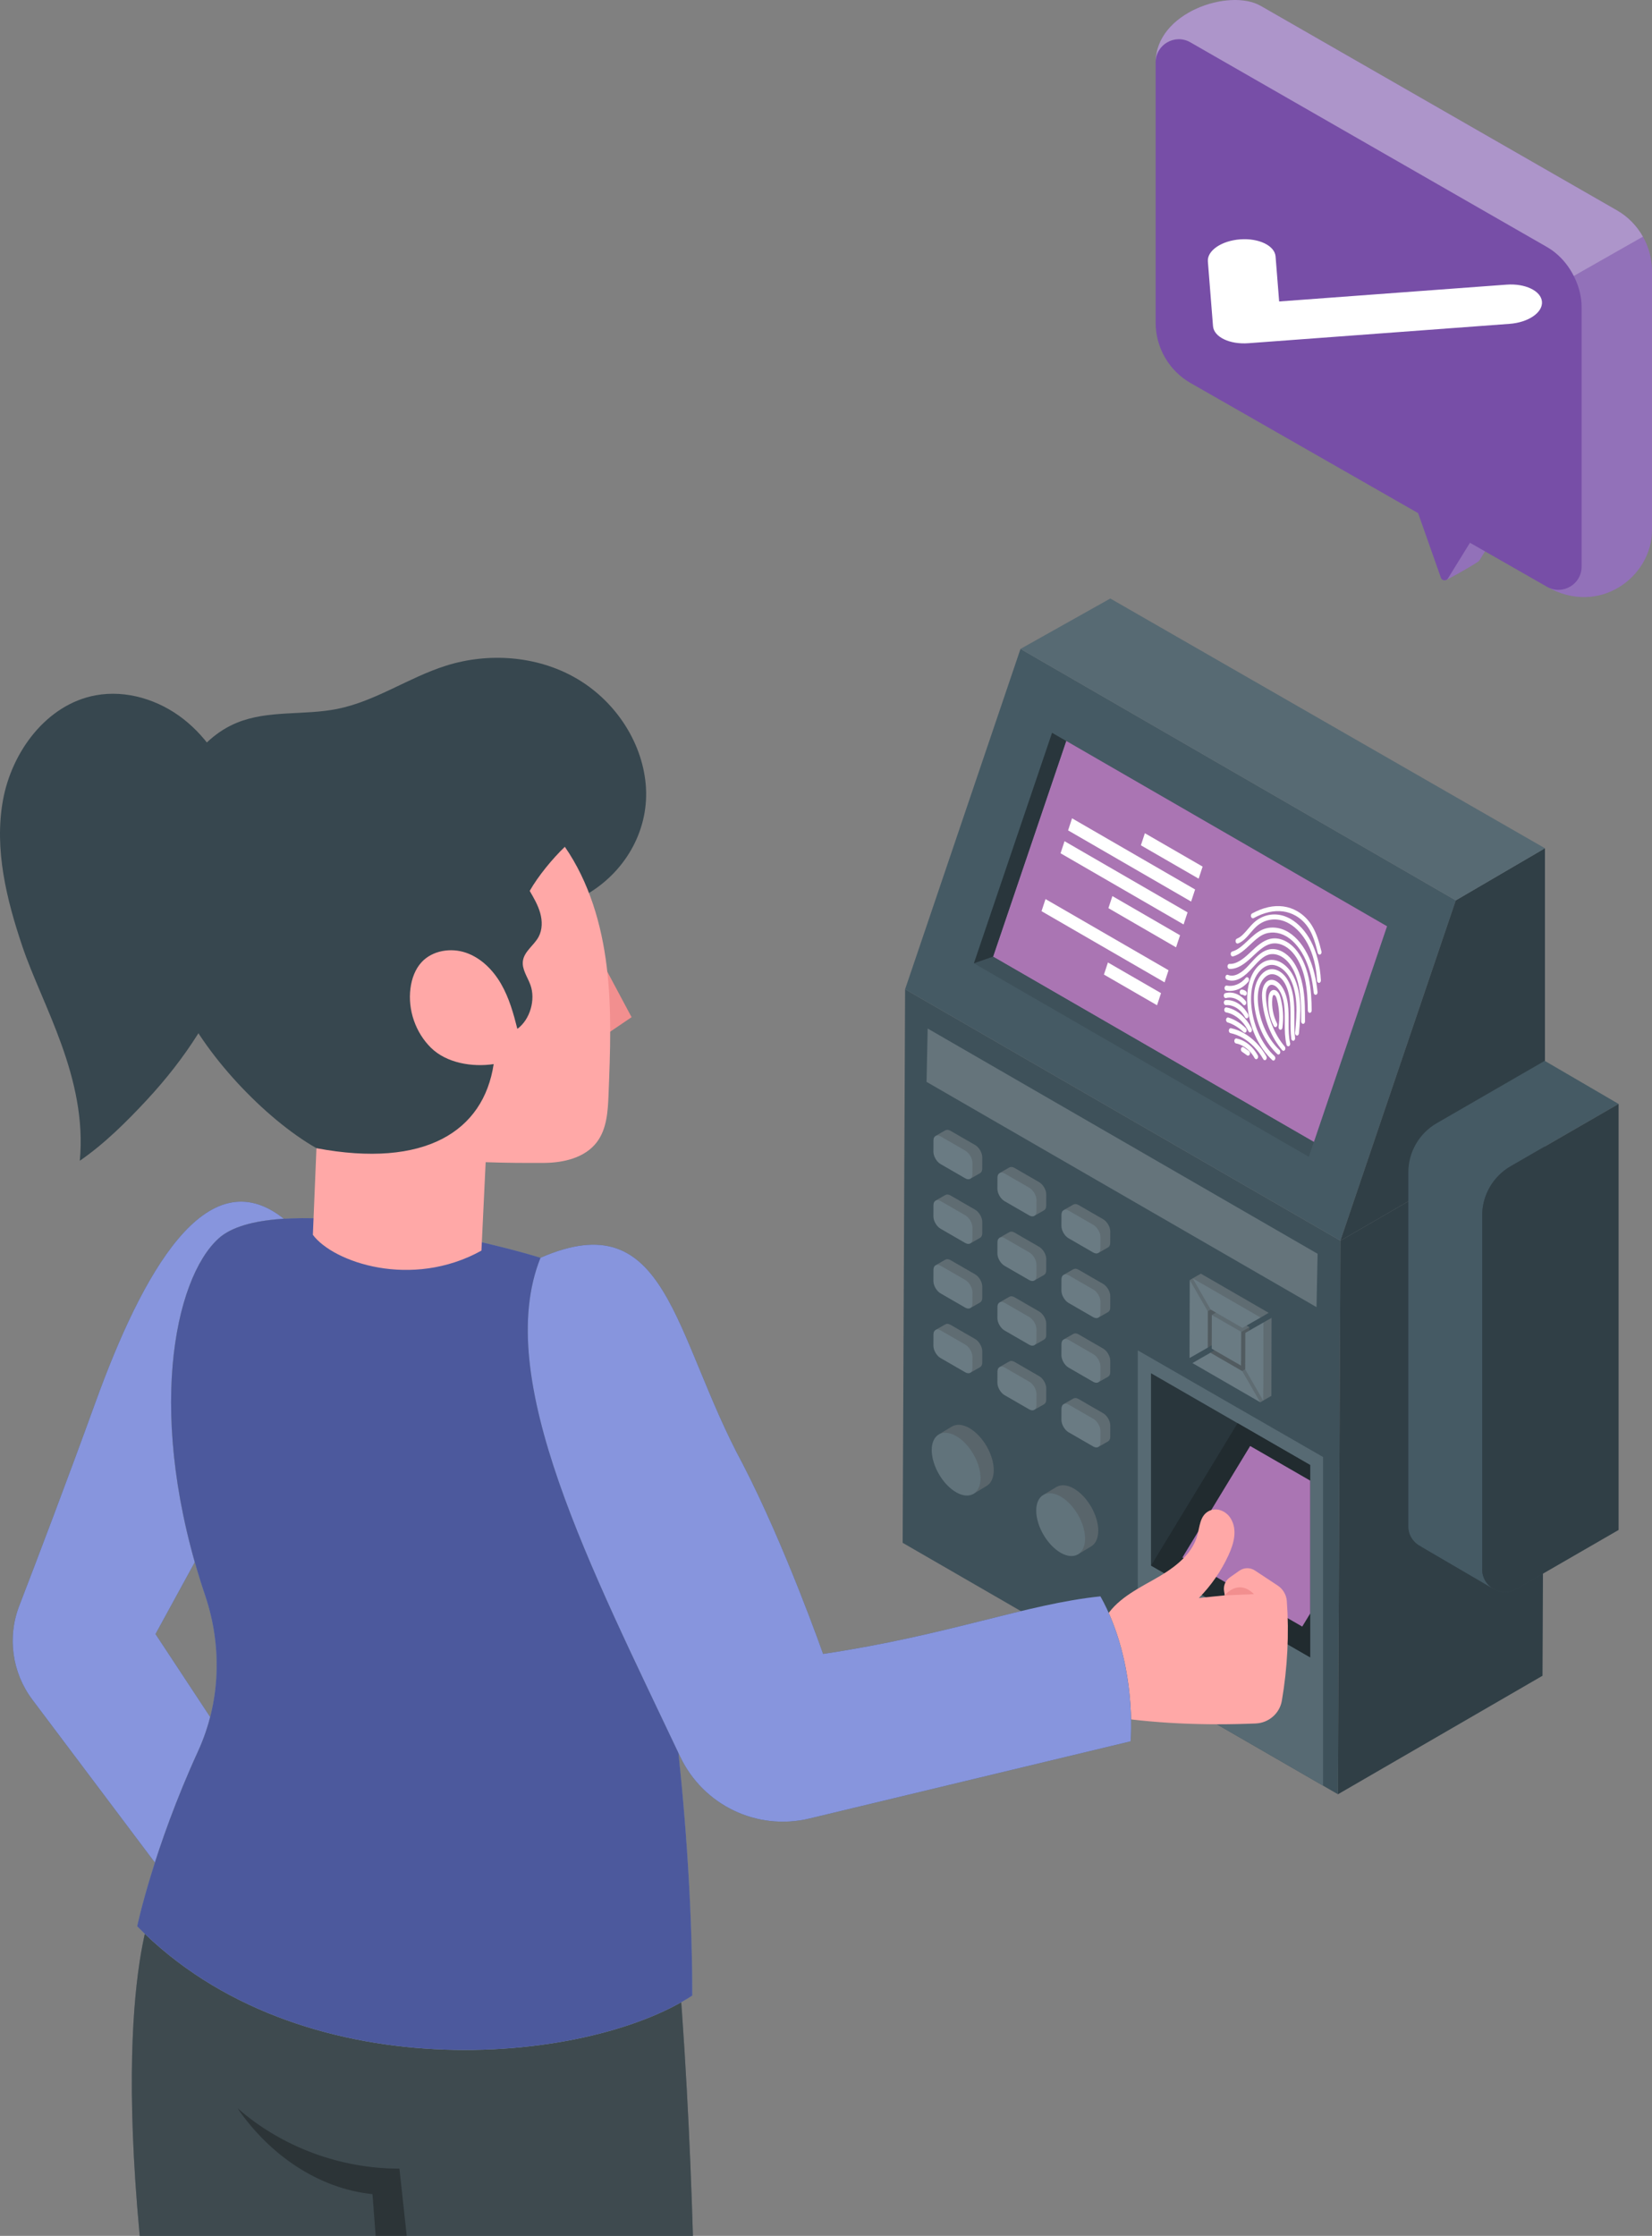 <svg width="354" height="479" viewBox="0 0 354 479" fill="none" xmlns="http://www.w3.org/2000/svg">
<rect x="0" y="0" width="354" height="479" fill="#808080" stroke="none"/>
<path d="M270.156 1.26L346.511 45.077C348.882 46.438 350.767 48.407 352.062 50.711C353.297 52.905 353.998 55.404 353.998 58.008V113.584C353.998 123.59 342.673 132.102 331.487 125.706L318.219 118.122L317.019 120.065C316.968 120.148 316.89 120.185 316.824 120.241L316.834 120.268C316.79 120.297 316.734 120.331 316.688 120.363C316.673 120.37 316.663 120.38 316.651 120.387C314.467 121.834 310.627 123.894 309.763 124.34L309.782 124.284C309.385 124.396 308.925 124.233 308.767 123.785L303.882 109.931L255.145 82.072C250.502 79.417 247.636 74.478 247.636 69.129V13.377C247.638 2.624 263.468 -2.579 270.156 1.26Z" fill="#774EA7"/>
<path opacity="0.2" d="M317.018 120.065C316.967 120.148 316.889 120.185 316.824 120.241L316.833 120.268C316.789 120.297 316.733 120.331 316.687 120.363C316.673 120.37 316.663 120.38 316.651 120.387C314.467 121.834 310.627 123.894 309.762 124.34L309.782 124.284C309.969 124.23 310.145 124.135 310.261 123.945L314.992 116.28L314.057 115.745L318.219 118.124L317.018 120.065Z" fill="white"/>
<path opacity="0.4" d="M337.24 59.131C336.273 57.216 334.939 55.494 333.249 54.13C333.249 54.13 333.242 54.126 333.24 54.121C332.677 53.665 332.073 53.251 331.43 52.883L255.076 9.066C251.765 7.166 247.637 9.558 247.637 13.377C247.637 2.624 263.467 -2.581 270.156 1.258L346.51 45.075C348.882 46.436 350.766 48.404 352.062 50.708L337.24 59.131Z" fill="white"/>
<path opacity="0.2" d="M338.918 121.393V65.817C338.918 65.222 338.877 64.633 338.801 64.056C338.572 62.324 338.015 60.67 337.24 59.133L352.064 50.711C353.299 52.905 354 55.404 354 58.008V113.584C354 123.59 342.675 132.103 331.489 125.707C334.798 127.599 338.918 125.207 338.918 121.393Z" fill="white"/>
<path d="M328.062 61.832C329.435 62.495 330.33 63.484 330.423 64.642C330.608 66.958 327.507 69.081 323.505 69.378L267.518 73.53C265.516 73.679 263.661 73.351 262.277 72.682C260.908 72.021 260.024 71.029 259.931 69.869L258.83 56.015C258.645 53.698 261.746 51.576 265.748 51.279C267.749 51.131 269.599 51.467 270.974 52.129C272.348 52.793 273.243 53.782 273.336 54.939L274.104 64.585L322.84 60.981C324.838 60.832 326.689 61.168 328.062 61.832Z" fill="white"/>
<path d="M284.646 295.633L284.57 295.588C284.593 295.602 284.622 295.607 284.646 295.619V295.633Z" fill="#455A64"/>
<path d="M193.951 211.929L193.425 330.525L286.703 384.394L287.229 265.8L193.951 211.929Z" fill="#455A64"/>
<g opacity="0.1">
<path d="M193.951 211.929L193.425 330.525L286.703 384.394L287.229 265.8L193.951 211.929Z" fill="black"/>
</g>
<path d="M331.058 240.411L287.229 265.8L286.703 384.394L330.532 359.005L331.058 240.411Z" fill="#455A64"/>
<path opacity="0.3" d="M331.058 240.411L287.229 265.8L286.703 384.394L330.532 359.005L331.058 240.411Z" fill="black"/>
<path d="M287.229 265.8L193.952 211.929L218.676 139.023L311.953 192.892L287.229 265.8Z" fill="#455A64"/>
<path d="M228.47 158.742L297.215 198.443L281.544 244.652L212.798 204.951L228.47 158.742Z" fill="#BA68C8"/>
<path opacity="0.2" d="M228.47 158.742L297.215 198.443L281.544 244.652L212.798 204.951L228.47 158.742Z" fill="black"/>
<path opacity="0.2" d="M228.47 158.742L297.215 198.443L281.544 244.652L212.798 204.951L228.47 158.742Z" fill="white"/>
<path d="M212.799 204.948V204.951L281.544 244.652L280.468 247.833L208.689 206.38L212.799 204.948Z" fill="#455A64"/>
<path d="M225.438 156.991L228.47 158.742L212.799 204.948L208.688 206.381L225.438 156.991Z" fill="#455A64"/>
<path opacity="0.1" d="M212.799 204.948V204.951L281.544 244.652L280.468 247.833L208.689 206.38L212.799 204.948Z" fill="black"/>
<path opacity="0.4" d="M225.438 156.991L228.47 158.742L212.799 204.948L208.688 206.381L225.438 156.991Z" fill="black"/>
<path d="M311.953 192.892L331.058 181.729V240.411L287.229 265.8L311.953 192.892Z" fill="#455A64"/>
<path opacity="0.3" d="M311.953 192.892L331.058 181.729V240.411L287.229 265.8L311.953 192.892Z" fill="black"/>
<path d="M218.676 139.023L237.922 128.226L331.058 181.729L311.953 192.892L218.676 139.023Z" fill="#455A64"/>
<path opacity="0.1" d="M218.676 139.023L237.922 128.226L331.058 181.729L311.953 192.892L218.676 139.023Z" fill="white"/>
<path d="M235.341 268.448H235.338L235.346 268.446L235.341 268.448Z" fill="#455A64"/>
<path d="M235.806 265.055C235.808 264.079 235.124 262.907 234.274 262.417L228.991 259.366C228.601 259.141 228.253 259.12 227.983 259.239L227.97 259.224L229.989 258.067L229.996 258.077C230.276 257.894 230.666 257.899 231.107 258.155L236.39 261.207C237.243 261.699 237.924 262.868 237.922 263.845L237.915 266.258C237.915 266.731 237.744 267.062 237.474 267.223L237.476 267.225L237.464 267.233L237.459 267.235L235.346 268.443C235.623 268.287 235.796 267.949 235.799 267.467L235.806 265.055Z" fill="#37474F"/>
<path d="M227.462 260.237C227.464 259.714 227.669 259.38 227.98 259.241C228.251 259.119 228.601 259.141 228.988 259.368L234.272 262.42C235.122 262.912 235.806 264.081 235.804 265.058L235.796 267.471C235.796 267.951 235.624 268.29 235.344 268.448L235.336 268.45C235.059 268.604 234.676 268.58 234.253 268.336L228.969 265.284C228.131 264.802 227.447 263.616 227.45 262.654L227.462 260.237Z" fill="#455A64"/>
<path d="M221.622 260.501V260.498L221.63 260.496L221.622 260.501Z" fill="#455A64"/>
<path d="M222.09 257.105C222.092 256.126 221.408 254.957 220.558 254.467L215.274 251.416C214.885 251.192 214.536 251.17 214.266 251.291L214.254 251.277L216.273 250.12L216.28 250.13C216.56 249.947 216.949 249.952 217.388 250.205L222.672 253.257C223.524 253.749 224.206 254.918 224.203 255.895L224.196 258.308C224.193 258.781 224.025 259.11 223.755 259.273L223.758 259.275L223.745 259.283L223.74 259.285L221.627 260.493C221.907 260.337 222.077 259.999 222.08 259.517L222.09 257.105Z" fill="#37474F"/>
<path d="M213.743 252.287C213.745 251.764 213.95 251.43 214.262 251.291C214.532 251.169 214.882 251.191 215.27 251.415L220.553 254.467C221.406 254.959 222.087 256.128 222.085 257.105L222.078 259.519C222.075 260.001 221.905 260.34 221.625 260.495H221.617C221.34 260.649 220.958 260.625 220.534 260.381L215.25 257.329C214.412 256.844 213.728 255.661 213.731 254.699L213.743 252.287Z" fill="#455A64"/>
<path d="M207.904 252.552V252.548H207.911L207.904 252.552Z" fill="#455A64"/>
<path d="M208.371 249.158C208.374 248.179 207.69 247.01 206.84 246.52L201.556 243.468C201.166 243.244 200.818 243.222 200.548 243.344L200.536 243.329L202.554 242.172L202.562 242.182C202.842 241.999 203.231 242.004 203.672 242.26L208.956 245.312C209.808 245.804 210.49 246.973 210.487 247.95L210.48 250.363C210.478 250.836 210.31 251.165 210.039 251.325L210.042 251.328L210.03 251.335L210.025 251.338L207.911 252.546C208.191 252.39 208.364 252.051 208.364 251.569L208.371 249.158Z" fill="#37474F"/>
<path d="M200.027 244.338C200.03 243.814 200.234 243.48 200.546 243.342C200.816 243.22 201.167 243.242 201.554 243.466L206.838 246.518C207.69 247.01 208.372 248.179 208.369 249.155L208.362 251.569C208.359 252.051 208.187 252.387 207.909 252.546L207.902 252.548C207.624 252.702 207.242 252.677 206.818 252.434L201.534 249.382C200.697 248.897 200.012 247.713 200.015 246.751L200.027 244.338Z" fill="#455A64"/>
<path d="M235.341 282.302L235.338 282.299H235.346L235.341 282.302Z" fill="#455A64"/>
<path d="M235.806 278.906C235.808 277.93 235.124 276.758 234.274 276.269L228.991 273.217C228.601 272.993 228.253 272.971 227.983 273.09L227.97 273.076L229.989 271.919L229.996 271.928C230.276 271.746 230.666 271.753 231.107 272.006L236.39 275.058C237.243 275.55 237.924 276.719 237.922 277.696L237.915 280.11C237.915 280.582 237.744 280.911 237.474 281.074L237.476 281.077L237.464 281.084L237.459 281.086L235.346 282.294C235.623 282.139 235.796 281.8 235.799 281.318L235.806 278.906Z" fill="#37474F"/>
<path d="M227.462 274.089C227.464 273.565 227.669 273.231 227.98 273.092C228.251 272.971 228.601 272.992 228.988 273.219L234.272 276.271C235.122 276.763 235.806 277.932 235.804 278.909L235.796 281.322C235.796 281.805 235.624 282.141 235.344 282.299L235.336 282.301C235.059 282.455 234.676 282.431 234.253 282.187L228.969 279.135C228.131 278.65 227.447 277.467 227.45 276.505L227.462 274.089Z" fill="#455A64"/>
<path d="M221.622 274.352V274.35H221.63L221.622 274.352Z" fill="#455A64"/>
<path d="M222.09 270.959C222.092 269.98 221.408 268.811 220.558 268.321L215.274 265.27C214.885 265.046 214.536 265.024 214.266 265.145L214.254 265.131L216.273 263.974L216.28 263.984C216.56 263.801 216.949 263.806 217.388 264.059L222.672 267.111C223.524 267.603 224.206 268.772 224.203 269.749L224.196 272.162C224.193 272.635 224.025 272.966 223.755 273.125L223.758 273.129L223.745 273.137L223.74 273.139L221.627 274.347C221.907 274.191 222.077 273.853 222.08 273.371L222.09 270.959Z" fill="#37474F"/>
<path d="M213.743 266.139C213.745 265.615 213.95 265.282 214.262 265.143C214.532 265.021 214.882 265.043 215.27 265.267L220.553 268.319C221.406 268.811 222.087 269.98 222.085 270.957L222.078 273.37C222.075 273.85 221.905 274.189 221.625 274.347H221.617C221.34 274.501 220.958 274.476 220.534 274.233L215.25 271.181C214.412 270.696 213.728 269.512 213.731 268.55L213.743 266.139Z" fill="#455A64"/>
<path d="M207.904 266.404V266.4H207.911L207.904 266.404Z" fill="#455A64"/>
<path d="M208.371 263.009C208.374 262.03 207.69 260.861 206.84 260.371L201.556 257.32C201.166 257.096 200.818 257.074 200.548 257.195L200.536 257.181L202.554 256.024L202.562 256.034C202.842 255.851 203.231 255.856 203.672 256.112L208.956 259.163C209.808 259.655 210.49 260.825 210.487 261.801L210.48 264.215C210.478 264.687 210.31 265.016 210.039 265.177L210.042 265.182L210.03 265.189L210.025 265.192L207.911 266.4C208.191 266.244 208.364 265.905 208.364 265.423L208.371 263.009Z" fill="#37474F"/>
<path d="M200.027 258.189C200.03 257.666 200.234 257.332 200.546 257.193C200.816 257.071 201.167 257.093 201.554 257.317L206.838 260.369C207.69 260.861 208.372 262.03 208.369 263.007L208.362 265.421C208.359 265.903 208.187 266.239 207.909 266.397H207.902C207.624 266.551 207.242 266.526 206.818 266.283L201.534 263.231C200.697 262.746 200.012 261.563 200.015 260.601L200.027 258.189Z" fill="#455A64"/>
<path d="M235.341 296.153L235.338 296.151H235.346L235.341 296.153Z" fill="#455A64"/>
<path d="M235.806 292.761C235.808 291.781 235.124 290.612 234.274 290.123L228.991 287.071C228.601 286.847 228.253 286.825 227.983 286.947L227.97 286.932L229.989 285.775L229.996 285.785C230.276 285.602 230.666 285.607 231.107 285.86L236.39 288.912C237.243 289.404 237.924 290.573 237.922 291.55L237.915 293.964C237.915 294.436 237.744 294.767 237.474 294.928L237.476 294.931L237.464 294.938L237.459 294.94L235.346 296.148C235.623 295.993 235.796 295.654 235.799 295.172L235.806 292.761Z" fill="#37474F"/>
<path d="M227.462 287.94C227.464 287.417 227.669 287.083 227.98 286.944C228.251 286.822 228.601 286.844 228.988 287.068L234.272 290.12C235.122 290.612 235.806 291.781 235.804 292.758L235.796 295.172C235.796 295.651 235.624 295.99 235.344 296.148L235.336 296.151C235.059 296.304 234.676 296.28 234.253 296.036L228.969 292.984C228.131 292.5 227.447 291.316 227.45 290.354L227.462 287.94Z" fill="#455A64"/>
<path d="M221.622 288.204V288.201H221.63L221.622 288.204Z" fill="#455A64"/>
<path d="M222.09 284.811C222.092 283.831 221.408 282.662 220.558 282.173L215.274 279.121C214.885 278.897 214.536 278.875 214.266 278.997L214.254 278.982L216.273 277.825L216.28 277.835C216.56 277.652 216.949 277.657 217.388 277.913L222.672 280.965C223.524 281.457 224.206 282.626 224.203 283.603L224.196 286.016C224.193 286.489 224.025 286.818 223.755 286.978L223.758 286.983L223.745 286.99L223.74 286.993L221.627 288.201C221.907 288.045 222.077 287.707 222.08 287.224L222.09 284.811Z" fill="#37474F"/>
<path d="M213.743 279.991C213.745 279.467 213.95 279.133 214.262 278.994C214.532 278.873 214.882 278.895 215.27 279.119L220.553 282.17C221.406 282.662 222.087 283.832 222.085 284.808L222.078 287.222C222.075 287.702 221.905 288.04 221.625 288.199L221.617 288.201C221.34 288.354 220.958 288.33 220.534 288.087L215.25 285.035C214.412 284.552 213.728 283.366 213.731 282.404L213.743 279.991Z" fill="#455A64"/>
<path d="M207.904 280.255L207.911 280.251L207.904 280.255Z" fill="#455A64"/>
<path d="M208.371 276.861C208.374 275.881 207.69 274.712 206.84 274.223L201.556 271.171C201.166 270.947 200.818 270.925 200.548 271.047L200.536 271.032L202.554 269.875L202.562 269.885C202.842 269.702 203.231 269.707 203.672 269.96L208.956 273.012C209.808 273.504 210.49 274.673 210.487 275.65L210.48 278.064C210.478 278.536 210.31 278.865 210.039 279.026L210.042 279.031L210.03 279.038L210.025 279.041L207.911 280.249C208.191 280.09 208.364 279.754 208.364 279.272L208.371 276.861Z" fill="#37474F"/>
<path d="M200.027 272.043C200.03 271.519 200.234 271.185 200.546 271.047C200.816 270.925 201.167 270.947 201.554 271.171L206.838 274.223C207.69 274.715 208.372 275.884 208.369 276.86L208.362 279.274C208.359 279.754 208.187 280.093 207.909 280.251H207.902C207.624 280.404 207.242 280.38 206.818 280.136L201.534 277.085C200.697 276.6 200.012 275.416 200.015 274.454L200.027 272.043Z" fill="#455A64"/>
<path d="M235.341 310.005H235.338L235.346 310.002L235.341 310.005Z" fill="#455A64"/>
<path d="M235.806 306.612C235.808 305.633 235.124 304.464 234.274 303.974L228.991 300.922C228.601 300.698 228.253 300.676 227.983 300.798L227.97 300.784L229.989 299.627L229.996 299.636C230.276 299.454 230.666 299.459 231.107 299.712L236.39 302.764C237.243 303.256 237.924 304.425 237.922 305.402L237.915 307.815C237.915 308.288 237.744 308.617 237.474 308.777L237.476 308.78L237.464 308.787L237.459 308.79L235.346 309.998C235.623 309.842 235.796 309.503 235.799 309.021L235.806 306.612Z" fill="#37474F"/>
<path d="M227.462 301.792C227.464 301.268 227.669 300.934 227.98 300.796C228.251 300.674 228.601 300.696 228.988 300.92L234.272 303.972C235.122 304.464 235.806 305.633 235.804 306.61L235.796 309.023C235.796 309.503 235.624 309.842 235.344 310L235.336 310.002C235.059 310.156 234.676 310.131 234.253 309.888L228.969 306.836C228.131 306.351 227.447 305.168 227.45 304.206L227.462 301.792Z" fill="#455A64"/>
<path d="M221.622 302.055L221.63 302.053L221.622 302.055Z" fill="#455A64"/>
<path d="M222.09 298.662C222.092 297.683 221.408 296.514 220.558 296.024L215.274 292.972C214.885 292.748 214.536 292.726 214.266 292.848L214.254 292.834L216.273 291.677L216.28 291.686C216.56 291.504 216.949 291.509 217.388 291.764L222.672 294.816C223.524 295.308 224.206 296.477 224.203 297.454L224.196 299.868C224.193 300.34 224.025 300.669 223.755 300.832L223.758 300.835L223.745 300.842L223.74 300.844L221.627 302.053C221.907 301.897 222.077 301.558 222.08 301.076L222.09 298.662Z" fill="#37474F"/>
<path d="M213.743 293.845C213.745 293.321 213.95 292.987 214.262 292.848C214.532 292.727 214.882 292.748 215.27 292.973L220.553 296.024C221.406 296.516 222.087 297.686 222.085 298.662L222.078 301.076C222.075 301.558 221.905 301.894 221.625 302.053H221.617C221.34 302.206 220.958 302.182 220.534 301.938L215.25 298.886C214.412 298.402 213.728 297.218 213.731 296.256L213.743 293.845Z" fill="#455A64"/>
<path d="M207.904 294.109V294.105H207.911L207.904 294.109Z" fill="#455A64"/>
<path d="M208.371 290.715C208.374 289.735 207.69 288.566 206.84 288.077L201.556 285.025C201.166 284.801 200.818 284.779 200.548 284.898L200.536 284.884L202.554 283.727L202.562 283.737C202.842 283.554 203.231 283.559 203.672 283.812L208.956 286.864C209.808 287.356 210.49 288.525 210.487 289.502L210.48 291.915C210.478 292.388 210.31 292.717 210.039 292.877L210.042 292.882L210.03 292.89L210.025 292.892L207.911 294.1C208.191 293.944 208.364 293.606 208.364 293.123L208.371 290.715Z" fill="#37474F"/>
<path d="M200.027 285.895C200.03 285.371 200.234 285.037 200.546 284.898C200.816 284.777 201.167 284.799 201.554 285.025L206.838 288.077C207.69 288.569 208.372 289.738 208.369 290.715L208.362 293.129C208.359 293.608 208.187 293.947 207.909 294.105H207.902C207.624 294.259 207.242 294.234 206.818 293.991L201.534 290.939C200.697 290.454 200.012 289.27 200.015 288.308L200.027 285.895Z" fill="#455A64"/>
<g opacity="0.2">
<path d="M227.981 259.239L227.968 259.224L229.987 258.067L229.994 258.077C230.274 257.894 230.664 257.899 231.105 258.152L236.388 261.204C237.241 261.696 237.922 262.865 237.92 263.842L237.913 266.256C237.913 266.728 237.742 267.059 237.472 267.22L237.474 267.223L237.462 267.23L237.457 267.232L235.344 268.44L235.339 268.443L235.336 268.44C235.059 268.594 234.677 268.57 234.253 268.326L228.969 265.274C228.132 264.792 227.447 263.606 227.45 262.644L227.457 260.23C227.462 259.714 227.669 259.377 227.981 259.239Z" fill="white"/>
<path d="M214.264 251.289L214.252 251.274L216.271 250.117L216.278 250.127C216.558 249.944 216.947 249.952 217.386 250.205L222.67 253.257C223.522 253.749 224.204 254.918 224.201 255.895L224.194 258.308C224.191 258.781 224.023 259.11 223.753 259.273L223.756 259.275L223.743 259.283C223.741 259.283 223.741 259.285 223.739 259.285L221.625 260.493L221.62 260.496C221.343 260.649 220.96 260.622 220.537 260.379L215.253 257.327C214.415 256.842 213.731 255.658 213.733 254.696L213.741 252.283C213.746 251.764 213.953 251.43 214.264 251.289Z" fill="white"/>
<path d="M210.042 251.323L210.045 251.325L210.032 251.333L210.028 251.335L207.914 252.543L207.909 252.546L207.907 252.543C207.629 252.697 207.247 252.672 206.823 252.429L201.539 249.377C200.702 248.892 200.018 247.709 200.02 246.746L200.027 244.333C200.03 243.809 200.234 243.475 200.546 243.337L200.534 243.322L202.552 242.165L202.56 242.175C202.84 241.992 203.229 241.997 203.67 242.253L208.954 245.305C209.806 245.797 210.488 246.966 210.485 247.942L210.478 250.356C210.48 250.833 210.31 251.162 210.042 251.323Z" fill="white"/>
<path d="M227.981 273.093L227.968 273.078L229.987 271.921L229.994 271.931C230.274 271.748 230.664 271.755 231.105 272.009L236.388 275.061C237.241 275.553 237.922 276.722 237.92 277.698L237.913 280.112C237.913 280.585 237.742 280.913 237.472 281.077L237.474 281.079L237.462 281.086L237.457 281.089L235.344 282.297L235.339 282.299L235.336 282.297C235.059 282.45 234.677 282.426 234.253 282.182L228.969 279.131C228.132 278.646 227.447 277.462 227.45 276.5L227.457 274.086C227.462 273.565 227.669 273.231 227.981 273.093Z" fill="white"/>
<path d="M214.264 265.143L214.252 265.128L216.271 263.971L216.278 263.981C216.558 263.798 216.947 263.803 217.386 264.057L222.67 267.109C223.522 267.601 224.204 268.77 224.201 269.746L224.194 272.16C224.191 272.633 224.023 272.964 223.753 273.122L223.756 273.127L223.743 273.134L223.739 273.137L221.625 274.345L221.62 274.347V274.345C221.343 274.498 220.96 274.474 220.537 274.23L215.253 271.178C214.415 270.694 213.731 269.51 213.733 268.548L213.741 266.134C213.746 265.615 213.953 265.282 214.264 265.143Z" fill="white"/>
<path d="M200.549 257.193L200.537 257.178L202.555 256.021L202.563 256.031C202.843 255.849 203.232 255.853 203.673 256.109L208.957 259.161C209.809 259.653 210.491 260.822 210.488 261.799L210.481 264.213C210.479 264.685 210.311 265.014 210.04 265.175L210.043 265.179L210.031 265.187L210.026 265.189L207.912 266.397L207.907 266.4L207.905 266.397C207.627 266.551 207.245 266.526 206.821 266.283L201.537 263.231C200.7 262.746 200.016 261.563 200.018 260.6L200.025 258.187C200.03 257.666 200.237 257.332 200.549 257.193Z" fill="white"/>
<path d="M227.981 286.944L227.968 286.93L229.987 285.773L229.994 285.782C230.274 285.6 230.664 285.605 231.105 285.858L236.388 288.91C237.241 289.402 237.922 290.571 237.92 291.55L237.913 293.964C237.913 294.436 237.742 294.765 237.472 294.926L237.474 294.928L237.462 294.936L237.457 294.938L235.344 296.146L235.339 296.148L235.336 296.146C235.059 296.299 234.677 296.275 234.253 296.032L228.969 292.98C228.132 292.495 227.447 291.311 227.45 290.349L227.457 287.936C227.462 287.417 227.669 287.083 227.981 286.944Z" fill="white"/>
<path d="M214.264 278.994L214.252 278.98L216.271 277.823L216.278 277.832C216.558 277.65 216.947 277.655 217.386 277.91L222.67 280.962C223.522 281.454 224.204 282.623 224.201 283.6L224.194 286.014C224.191 286.486 224.023 286.815 223.753 286.976L223.756 286.981L223.743 286.988C223.741 286.99 223.741 286.99 223.739 286.99L221.625 288.199L221.62 288.201C221.343 288.354 220.96 288.328 220.537 288.084L215.253 285.032C214.415 284.55 213.731 283.364 213.733 282.402L213.741 279.988C213.746 279.467 213.953 279.133 214.264 278.994Z" fill="white"/>
<path d="M200.549 271.044L200.537 271.03L202.555 269.873L202.563 269.882C202.843 269.7 203.232 269.705 203.673 269.958L208.957 273.01C209.809 273.502 210.491 274.671 210.488 275.648L210.481 278.061C210.479 278.534 210.311 278.863 210.04 279.023L210.043 279.028L210.031 279.036L210.026 279.038L207.912 280.246L207.907 280.249L207.905 280.246C207.627 280.4 207.245 280.375 206.821 280.132L201.537 277.08C200.7 276.595 200.016 275.411 200.018 274.449L200.025 272.036C200.03 271.519 200.237 271.186 200.549 271.044Z" fill="white"/>
<path d="M227.981 300.796L227.968 300.781L229.987 299.624L229.994 299.634C230.274 299.451 230.664 299.459 231.105 299.712L236.388 302.764C237.241 303.256 237.922 304.425 237.92 305.402L237.913 307.815C237.913 308.288 237.742 308.617 237.472 308.78L237.474 308.782L237.462 308.789L237.457 308.792L235.344 310L235.339 310.002L235.336 310C235.059 310.153 234.677 310.129 234.253 309.885L228.969 306.834C228.132 306.349 227.447 305.165 227.45 304.203L227.457 301.789C227.462 301.271 227.669 300.935 227.981 300.796Z" fill="white"/>
<path d="M214.264 292.846L214.252 292.831L216.271 291.674L216.278 291.684C216.558 291.501 216.947 291.506 217.386 291.762L222.67 294.814C223.522 295.306 224.204 296.475 224.201 297.452L224.194 299.865C224.191 300.338 224.023 300.669 223.753 300.827L223.756 300.83L223.743 300.837C223.741 300.837 223.741 300.84 223.739 300.84L221.625 302.048L221.62 302.05C221.343 302.204 220.96 302.177 220.537 301.933L215.253 298.881C214.415 298.397 213.731 297.213 213.733 296.251L213.741 293.837C213.746 293.321 213.953 292.987 214.264 292.846Z" fill="white"/>
<path d="M200.549 284.898L200.537 284.884L202.555 283.727L202.563 283.736C202.843 283.554 203.232 283.561 203.673 283.814L208.957 286.866C209.809 287.358 210.491 288.527 210.488 289.504L210.481 291.918C210.479 292.39 210.311 292.719 210.04 292.88L210.043 292.885L210.031 292.892L210.026 292.894L207.912 294.103L207.907 294.105L207.905 294.103C207.627 294.256 207.245 294.232 206.821 293.988L201.537 290.936C200.7 290.451 200.016 289.268 200.018 288.306L200.025 285.892C200.03 285.371 200.237 285.037 200.549 284.898Z" fill="white"/>
</g>
<path d="M259.401 289.814L261.151 288.795L257.273 291.007L255.522 292.023L259.401 289.814Z" fill="#455A64"/>
<path d="M259.4 289.813L266.206 293.742L270.058 300.418L255.521 292.023L259.4 289.813Z" fill="#455A64"/>
<path d="M259.4 289.814L261.151 288.795L267.954 292.727L266.206 293.742L259.4 289.814Z" fill="#263238"/>
<path d="M267.954 292.727L271.809 299.403L270.058 300.418L266.206 293.742L267.954 292.727Z" fill="#37474F"/>
<path d="M260.55 279.883L260.525 287.714L258.777 288.732L258.799 280.901L260.55 279.883Z" fill="#263238"/>
<path d="M254.947 274.225L258.799 280.901L258.777 288.732L254.898 290.941L254.947 274.225Z" fill="#455A64"/>
<path d="M254.947 274.225L256.695 273.207L260.55 279.883L258.799 280.901L254.947 274.225Z" fill="#37474F"/>
<path d="M259.678 281.71L261.426 280.692L267.726 284.328L265.975 285.346L259.678 281.71Z" fill="#37474F"/>
<path d="M259.678 281.71L265.975 285.346L265.955 292.575L259.658 288.939L259.678 281.71Z" fill="#455A64"/>
<path d="M267.726 284.328L267.704 291.56L265.955 292.575L265.975 285.346L267.726 284.328Z" fill="#263238"/>
<path d="M257.324 272.859L271.86 281.255L270.112 282.27L255.576 273.875L257.324 272.859Z" fill="#37474F"/>
<path d="M270.112 282.27L266.233 284.482L259.428 280.553L255.576 273.875L270.112 282.27Z" fill="#455A64"/>
<path d="M272.483 282.326L272.437 299.044L270.686 300.06L270.735 283.342L272.483 282.326Z" fill="#37474F"/>
<path d="M266.857 285.553L270.735 283.342L270.687 300.06L266.835 293.384L266.857 285.553Z" fill="#455A64"/>
<path d="M270.735 283.342L272.483 282.326L268.605 284.538L266.856 285.553L270.735 283.342Z" fill="#455A64"/>
<path opacity="0.2" d="M260.274 289.295L259.658 288.939L259.661 288.218L258.779 288.732L254.9 290.943L254.949 274.225L256.697 273.21L256.705 273.222L257.326 272.861L271.862 281.257L270.114 282.273L267.119 283.98L267.728 284.331L267.725 285.052L268.607 284.54L272.485 282.329L272.439 299.047L270.691 300.063L270.688 300.058L270.063 300.421L255.526 292.025L257.274 291.009L260.274 289.295ZM266.836 292.064L266.822 292.074L266.836 292.081V292.064ZM260.544 281.196V281.203L260.552 281.201L260.544 281.196Z" fill="white"/>
<path d="M283.514 382.55V312.146L243.807 289.299V359.619L283.514 382.55Z" fill="#455A64"/>
<path opacity="0.1" d="M283.514 382.55V312.146L243.807 289.299V359.619L283.514 382.55Z" fill="white"/>
<path d="M246.644 294.202L280.737 313.86V355.054L246.644 335.396V294.202Z" fill="#455A64"/>
<path opacity="0.4" d="M246.644 294.202L280.737 313.86V355.054L246.644 335.396V294.202Z" fill="black"/>
<path d="M280.737 313.86V317.204L267.896 309.8L253.393 333.664L279.047 348.458L280.737 345.677V355.054L246.644 335.396L265.181 304.89L280.737 313.86Z" fill="#37474F"/>
<path opacity="0.4" d="M280.737 313.86V317.204L267.896 309.8L253.393 333.664L279.047 348.458L280.737 345.677V355.054L246.644 335.396L265.181 304.89L280.737 313.86Z" fill="black"/>
<path d="M279.047 348.458L253.393 333.664L267.896 309.8L280.737 317.204V345.677L279.047 348.458Z" fill="#BA68C8"/>
<path opacity="0.2" d="M279.047 348.458L253.393 333.664L267.896 309.8L280.737 317.204V345.677L279.047 348.458Z" fill="black"/>
<path opacity="0.2" d="M279.047 348.458L253.393 333.664L267.896 309.8L280.737 317.204V345.677L279.047 348.458Z" fill="white"/>
<path d="M223.634 320.227L226.351 318.585C226.392 318.561 226.431 318.534 226.475 318.512L226.514 318.491L226.519 318.498C227.464 318.013 228.73 318.106 230.13 318.914C233.008 320.578 235.351 324.631 235.341 327.941C235.336 329.624 234.727 330.795 233.758 331.331L231.024 332.987C230.992 333.007 230.96 333.026 230.926 333.046L230.89 333.068L230.887 333.061C229.945 333.555 228.676 333.47 227.276 332.661C224.381 330.988 222.039 326.935 222.049 323.605C222.053 321.925 222.662 320.761 223.634 320.227Z" fill="#455A64"/>
<path opacity="0.3" d="M232.519 329.646C232.529 326.336 230.189 322.283 227.308 320.619C225.877 319.794 224.581 319.708 223.632 320.227L226.349 318.585C226.39 318.561 226.429 318.534 226.473 318.512L226.512 318.49L226.517 318.498C227.462 318.015 228.728 318.106 230.128 318.914C233.006 320.578 235.349 324.631 235.339 327.941C235.334 329.624 234.728 330.795 233.756 331.331L231.022 332.987C231.942 332.425 232.514 331.28 232.519 329.646Z" fill="black"/>
<path opacity="0.2" d="M232.519 329.646C232.529 326.336 230.189 322.283 227.308 320.619C225.877 319.794 224.581 319.708 223.632 320.227L226.349 318.585C226.39 318.561 226.429 318.534 226.473 318.512L226.512 318.49L226.517 318.498C227.462 318.015 228.728 318.106 230.128 318.914C233.006 320.578 235.349 324.631 235.339 327.941C235.334 329.624 234.728 330.795 233.756 331.331L231.022 332.987C231.942 332.425 232.514 331.28 232.519 329.646Z" fill="white"/>
<path opacity="0.15" d="M223.634 320.227C224.584 319.708 225.879 319.793 227.311 320.619C230.189 322.283 232.531 326.336 232.521 329.646C232.517 331.277 231.942 332.425 231.024 332.982C230.992 333.002 230.961 333.021 230.927 333.041C230.914 333.048 230.9 333.048 230.888 333.055C229.945 333.55 228.677 333.465 227.277 332.656C224.382 330.983 222.039 326.93 222.049 323.6C222.054 321.925 222.662 320.76 223.634 320.227Z" fill="white"/>
<path d="M201.24 307.267L203.957 305.625C203.999 305.601 204.038 305.574 204.082 305.552L204.121 305.53L204.126 305.538C205.07 305.056 206.336 305.146 207.736 305.954C210.615 307.618 212.957 311.671 212.947 314.981C212.942 316.664 212.334 317.835 211.365 318.371L208.63 320.027C208.598 320.047 208.567 320.066 208.535 320.086L208.499 320.108L208.494 320.1C207.551 320.595 206.28 320.51 204.883 319.701C201.988 318.028 199.645 313.975 199.655 310.645C199.66 308.965 200.269 307.8 201.24 307.267Z" fill="#455A64"/>
<path opacity="0.3" d="M210.128 316.688C210.137 313.378 207.797 309.325 204.917 307.662C203.485 306.836 202.19 306.751 201.24 307.27L203.957 305.628C203.999 305.604 204.038 305.577 204.082 305.555L204.121 305.533L204.126 305.54C205.07 305.058 206.336 305.148 207.736 305.957C210.615 307.62 212.957 311.673 212.947 314.983C212.942 316.666 212.334 317.838 211.365 318.374L208.63 320.03C209.548 319.467 210.123 318.32 210.128 316.688Z" fill="black"/>
<path opacity="0.2" d="M210.128 316.688C210.137 313.378 207.797 309.325 204.917 307.662C203.485 306.836 202.19 306.751 201.24 307.27L203.957 305.628C203.999 305.604 204.038 305.577 204.082 305.555L204.121 305.533L204.126 305.54C205.07 305.058 206.336 305.148 207.736 305.957C210.615 307.62 212.957 311.673 212.947 314.983C212.942 316.666 212.334 317.838 211.365 318.374L208.63 320.03C209.548 319.467 210.123 318.32 210.128 316.688Z" fill="white"/>
<path opacity="0.15" d="M201.24 307.267C202.19 306.748 203.485 306.833 204.917 307.659C207.795 309.323 210.138 313.376 210.128 316.686C210.123 318.317 209.548 319.465 208.63 320.022C208.599 320.042 208.567 320.061 208.535 320.081C208.523 320.088 208.509 320.088 208.497 320.095C207.554 320.59 206.283 320.505 204.886 319.696C201.99 318.023 199.648 313.97 199.658 310.64C199.66 308.965 200.269 307.8 201.24 307.267Z" fill="white"/>
<path opacity="0.2" d="M282.345 268.606L198.785 220.346L198.547 231.777L282.109 280.034L282.345 268.606Z" fill="white"/>
<path d="M307.872 240.633L331.009 227.271L346.836 236.502L323.699 249.864C319.932 252.039 317.612 256.06 317.612 260.41V336.21C317.612 338.056 318.601 339.554 319.986 340.382L304.524 331.348L304.549 331.336C302.966 330.569 301.785 328.991 301.785 326.979V251.177C301.785 246.829 304.103 242.808 307.872 240.633Z" fill="#455A64"/>
<path d="M317.612 336.212V260.413C317.612 256.063 319.932 252.041 323.699 249.866L346.836 236.504V327.773L324.917 340.431C323.344 341.339 321.588 341.242 320.188 340.492C320.164 340.479 320.135 340.472 320.11 340.46C320.066 340.436 320.025 340.411 319.984 340.387C318.598 339.556 317.612 338.058 317.612 336.212Z" fill="#455A64"/>
<path opacity="0.3" d="M317.612 336.212V260.413C317.612 256.063 319.932 252.041 323.699 249.866L346.836 236.504V327.773L324.917 340.431C323.344 341.339 321.588 341.242 320.188 340.492C320.164 340.479 320.135 340.472 320.11 340.46C320.066 340.436 320.025 340.411 319.984 340.387C318.598 339.556 317.612 338.058 317.612 336.212Z" fill="black"/>
<path d="M267.397 209.398C267.249 209.313 267.073 209.342 266.949 209.493C265.873 210.806 264.344 211.427 262.861 211.154C262.634 211.112 262.43 211.317 262.403 211.609C262.381 211.85 262.486 212.079 262.651 212.174C262.686 212.194 262.724 212.209 262.763 212.216C264.49 212.535 266.27 211.809 267.524 210.282C267.689 210.08 267.692 209.741 267.536 209.524C267.492 209.468 267.446 209.425 267.397 209.398Z" fill="white"/>
<path d="M266.803 212.216C266.567 212.079 266.311 212.009 266.053 212.011C265.826 212.014 265.646 212.255 265.653 212.552C265.658 212.766 265.761 212.954 265.907 213.037C265.958 213.066 266.019 213.083 266.08 213.083C266.216 213.081 266.36 213.122 266.486 213.195C266.513 213.212 266.54 213.229 266.567 213.249C266.579 213.258 266.591 213.266 266.606 213.273C266.798 213.385 267.024 213.288 267.127 213.046C267.234 212.791 267.161 212.462 266.959 212.316C266.907 212.282 266.856 212.245 266.803 212.216Z" fill="white"/>
<path d="M273.455 212.221C273.163 212.053 272.844 212.028 272.569 212.177C272.135 212.408 271.877 212.978 271.807 213.867C271.639 215.913 272.06 218.076 272.956 219.805C273.002 219.893 273.065 219.961 273.136 220C273.263 220.073 273.411 220.066 273.531 219.961C273.718 219.8 273.767 219.469 273.638 219.221C272.851 217.701 272.484 215.801 272.63 214.001C272.666 213.546 272.766 213.241 272.9 213.168C272.961 213.136 273.048 213.151 273.134 213.2C273.192 213.234 273.253 213.285 273.302 213.351C273.453 213.548 273.55 213.838 273.645 214.208C274.132 216.067 274.251 218.061 273.986 219.973C273.952 220.222 274.056 220.468 274.229 220.568C274.259 220.585 274.288 220.597 274.319 220.604C274.543 220.663 274.758 220.475 274.799 220.185C275.089 218.095 274.96 215.916 274.429 213.882C274.31 213.436 274.164 212.971 273.881 212.603C273.755 212.437 273.608 212.308 273.455 212.221Z" fill="white"/>
<path d="M264.979 218.766C264.412 218.439 263.825 218.179 263.228 217.991C263.004 217.92 262.785 218.098 262.736 218.386C262.692 218.641 262.802 218.897 262.98 219.002C263.002 219.014 263.026 219.026 263.05 219.034C263.598 219.204 264.139 219.443 264.657 219.742C265.305 220.115 265.921 220.585 266.486 221.135C266.513 221.162 266.54 221.182 266.569 221.199C266.742 221.299 266.949 221.238 267.063 221.038C267.197 220.802 267.158 220.466 266.973 220.285C266.357 219.684 265.685 219.172 264.979 218.766Z" fill="white"/>
<path d="M265.5 213.202C264.577 212.669 263.54 212.503 262.559 212.771C262.335 212.832 262.198 213.117 262.249 213.404C262.281 213.58 262.374 213.716 262.49 213.784C262.568 213.828 262.656 213.843 262.744 213.819C263.545 213.602 264.417 213.745 265.186 214.191C265.614 214.44 266.014 214.781 266.352 215.204C266.389 215.251 266.43 215.287 266.474 215.312C266.627 215.402 266.815 215.363 266.937 215.2C267.092 214.988 267.085 214.649 266.92 214.442C266.503 213.918 266.019 213.502 265.5 213.202Z" fill="white"/>
<path d="M266.481 224.355C266.284 224.241 266.05 224.336 265.95 224.584C265.845 224.845 265.923 225.171 266.125 225.312L267.246 226.102L267.275 226.121C267.472 226.233 267.701 226.136 267.803 225.89C267.908 225.629 267.83 225.305 267.628 225.161L266.508 224.372C266.5 224.365 266.491 224.36 266.481 224.355Z" fill="white"/>
<path d="M265.156 214.876C264.365 214.418 263.496 214.196 262.634 214.262C262.405 214.279 262.237 214.532 262.256 214.829C262.268 215.036 262.371 215.207 262.507 215.287C262.566 215.321 262.634 215.338 262.702 215.334C263.43 215.278 264.165 215.465 264.835 215.852C265.612 216.303 266.303 217.019 266.793 217.932C266.839 218.018 266.9 218.081 266.968 218.122C267.094 218.195 267.245 218.186 267.367 218.079C267.552 217.91 267.596 217.579 267.467 217.333C266.89 216.254 266.074 215.407 265.156 214.876Z" fill="white"/>
<path d="M264.833 216.573C264.188 216.201 263.504 215.945 262.803 215.821C262.576 215.782 262.372 215.989 262.345 216.281C262.325 216.522 262.43 216.749 262.596 216.844C262.632 216.863 262.669 216.878 262.71 216.885C263.319 216.992 263.918 217.219 264.485 217.545C265.717 218.256 266.803 219.445 267.517 220.916C267.563 221.013 267.629 221.084 267.704 221.128C267.826 221.199 267.969 221.194 268.086 221.099C268.279 220.945 268.337 220.614 268.213 220.361C267.405 218.687 266.209 217.367 264.833 216.573Z" fill="white"/>
<path d="M266.713 223.144C266.153 222.821 265.559 222.594 264.957 222.482C264.731 222.438 264.526 222.643 264.497 222.935C264.475 223.179 264.582 223.405 264.748 223.5C264.782 223.52 264.818 223.534 264.857 223.541C265.383 223.639 265.902 223.839 266.394 224.121C267.363 224.681 268.23 225.575 268.848 226.691C268.894 226.774 268.955 226.834 269.021 226.873C269.15 226.949 269.306 226.937 269.425 226.825C269.61 226.657 269.649 226.323 269.515 226.079C268.807 224.806 267.821 223.785 266.713 223.144Z" fill="white"/>
<path d="M266.62 221.381C265.719 220.86 264.767 220.485 263.793 220.275C263.566 220.227 263.357 220.426 263.325 220.719C263.296 220.962 263.403 221.196 263.574 221.293C263.605 221.313 263.639 221.325 263.676 221.332C264.582 221.527 265.466 221.876 266.303 222.36C268.027 223.356 269.559 224.925 270.696 226.908C270.74 226.988 270.801 227.046 270.864 227.083C270.995 227.158 271.151 227.144 271.273 227.029C271.456 226.856 271.49 226.52 271.353 226.282C270.126 224.143 268.478 222.453 266.62 221.381Z" fill="white"/>
<path d="M273.501 210.214C272.924 209.88 272.269 209.78 271.682 210.138C271.137 210.47 270.72 211.164 270.543 212.043C270.384 212.815 270.423 213.604 270.482 214.276C270.837 218.329 272.391 222.231 274.748 224.984C274.782 225.023 274.821 225.054 274.86 225.079C275.02 225.171 275.21 225.127 275.33 224.952C275.481 224.735 275.464 224.394 275.291 224.194C273.087 221.62 271.633 217.969 271.302 214.179C271.251 213.604 271.217 212.942 271.341 212.338C271.458 211.768 271.721 211.31 272.045 211.11C272.393 210.898 272.797 210.966 273.17 211.181C273.43 211.332 273.674 211.551 273.874 211.799C274.687 212.815 275.025 214.247 275.162 215.27C275.32 216.449 275.315 217.689 275.31 218.887C275.31 219.06 275.308 219.231 275.308 219.404C275.305 220.809 275.33 222.3 275.663 223.761C275.7 223.922 275.787 224.046 275.897 224.109C275.982 224.158 276.08 224.17 276.175 224.136C276.394 224.06 276.518 223.763 276.452 223.478C276.153 222.158 276.128 220.753 276.131 219.428C276.131 219.257 276.133 219.087 276.133 218.916C276.138 217.669 276.145 216.381 275.972 215.107C275.744 213.409 275.213 212.002 274.436 211.032C274.175 210.706 273.852 210.416 273.501 210.214Z" fill="white"/>
<path d="M274.134 208.082C273.472 207.7 272.761 207.549 272.094 207.676C270.784 207.922 269.593 209.254 269.062 211.069C268.638 212.513 268.585 214.252 268.906 216.232C269.52 220.029 271.266 223.522 273.698 225.816C273.722 225.838 273.749 225.86 273.774 225.875C273.949 225.977 274.158 225.909 274.273 225.704C274.404 225.466 274.36 225.13 274.173 224.954C271.911 222.821 270.284 219.569 269.712 216.035C269.425 214.257 269.466 212.72 269.836 211.468C270.265 210.002 271.207 208.93 272.232 208.738C272.746 208.64 273.296 208.76 273.815 209.059C274.224 209.295 274.614 209.646 274.947 210.089C275.61 210.976 276.087 212.24 276.321 213.748C276.532 215.102 276.545 216.488 276.537 218.03V218.256C276.53 219.652 276.525 221.091 276.703 222.514C276.725 222.704 276.822 222.855 276.949 222.928C277.019 222.967 277.097 222.984 277.175 222.969C277.399 222.93 277.553 222.657 277.516 222.365C277.348 221.03 277.355 219.635 277.363 218.285V218.059C277.37 216.456 277.358 215.012 277.129 213.555C276.861 211.841 276.308 210.387 275.532 209.351C275.123 208.806 274.643 208.377 274.134 208.082Z" fill="white"/>
<path d="M274.551 206.229C273.757 205.771 272.91 205.567 272.089 205.666C270.363 205.878 268.775 207.413 267.947 209.673C267.263 211.534 267.081 213.853 267.419 216.376C267.994 220.65 269.893 224.565 272.63 227.11C272.652 227.132 272.678 227.151 272.705 227.166C272.883 227.268 273.092 227.2 273.204 226.993C273.336 226.754 273.29 226.418 273.102 226.243C270.545 223.865 268.773 220.207 268.235 216.213C268.018 214.608 267.926 212.252 268.695 210.15C269.394 208.251 270.762 206.909 272.187 206.736C272.856 206.653 273.562 206.828 274.23 207.213C274.962 207.637 275.647 208.311 276.182 209.179C277.076 210.628 277.626 212.61 277.772 214.912C277.906 217.019 277.711 219.167 277.522 221.245C277.5 221.486 277.607 221.712 277.77 221.807C277.804 221.827 277.843 221.841 277.882 221.849C278.108 221.89 278.313 221.686 278.34 221.393C278.534 219.262 278.734 217.06 278.595 214.846C278.435 212.325 277.819 210.136 276.82 208.519C276.187 207.503 275.401 206.721 274.551 206.229Z" fill="white"/>
<path d="M274.945 203.967C273.873 203.348 272.717 203.158 271.65 203.475C270.214 203.898 269.099 205.131 268.017 206.322C267.793 206.57 267.56 206.828 267.328 207.07C266.233 208.227 264.613 209.474 263.121 208.853C262.902 208.762 262.673 208.916 262.607 209.198C262.546 209.459 262.648 209.739 262.841 209.849C262.855 209.856 262.87 209.866 262.887 209.871C264.367 210.484 266.04 209.824 267.859 207.905C268.095 207.657 268.332 207.396 268.563 207.143C269.568 206.032 270.608 204.885 271.85 204.517C272.731 204.256 273.718 204.429 274.633 204.958C275.22 205.297 275.777 205.784 276.26 206.397C277.333 207.764 278.1 209.751 278.475 212.141C278.816 214.323 278.816 216.6 278.816 218.805C278.816 219.026 278.921 219.219 279.07 219.304C279.121 219.333 279.174 219.35 279.23 219.353C279.459 219.357 279.644 219.124 279.644 218.829C279.647 216.571 279.647 214.24 279.289 211.951C278.88 209.345 278.032 207.162 276.837 205.64C276.267 204.921 275.624 204.359 274.945 203.967Z" fill="white"/>
<path d="M275.719 201.767C274.563 201.1 273.318 200.868 272.159 201.143C270.587 201.516 269.296 202.734 268.047 203.91C267.93 204.022 267.811 204.132 267.694 204.242C266.391 205.457 264.974 206.575 263.452 206.504C263.223 206.494 263.038 206.726 263.033 207.021C263.031 207.245 263.136 207.442 263.284 207.53C263.333 207.556 263.384 207.573 263.438 207.576C265.205 207.659 266.761 206.443 268.183 205.116C268.3 205.004 268.419 204.894 268.539 204.782C269.715 203.674 270.932 202.527 272.325 202.2C273.321 201.964 274.392 202.164 275.395 202.744C275.951 203.063 276.481 203.499 276.966 204.042C278.166 205.381 279.082 207.335 279.613 209.693C280.146 212.06 280.234 214.547 280.248 216.449C280.251 216.668 280.353 216.858 280.502 216.943C280.553 216.973 280.609 216.99 280.667 216.99C280.894 216.995 281.076 216.756 281.076 216.461C281.059 214.488 280.969 211.906 280.407 209.41C279.832 206.85 278.824 204.714 277.499 203.233C276.949 202.622 276.348 202.13 275.719 201.767Z" fill="white"/>
<path d="M275.953 199.619C274.098 198.547 271.985 198.418 270.253 199.285C269.204 199.809 268.293 200.669 267.409 201.502C266.314 202.535 265.279 203.511 264.037 203.85C263.815 203.911 263.677 204.193 263.728 204.483C263.759 204.658 263.852 204.795 263.969 204.863C264.047 204.907 264.134 204.921 264.222 204.897C265.632 204.512 266.786 203.424 267.901 202.371C268.741 201.577 269.61 200.759 270.56 200.284C272.092 199.517 273.969 199.636 275.625 200.593C275.7 200.637 275.773 200.681 275.846 200.727C277.419 201.719 278.824 203.484 279.805 205.701C280.67 207.654 281.242 209.992 281.507 212.652C281.527 212.849 281.627 213.008 281.756 213.083C281.822 213.122 281.895 213.137 281.97 213.127C282.197 213.095 282.355 212.832 282.326 212.538C282.046 209.737 281.439 207.262 280.519 205.184C279.455 202.778 277.918 200.854 276.194 199.768C276.119 199.716 276.036 199.665 275.953 199.619Z" fill="white"/>
<path d="M276.577 196.884C276.18 196.655 275.773 196.462 275.359 196.314C273.019 195.466 270.521 195.97 268.683 197.666C268.232 198.08 267.818 198.567 267.416 199.034C266.662 199.919 265.948 200.754 265.05 201.097C264.833 201.18 264.711 201.48 264.782 201.762C264.818 201.918 264.906 202.04 265.013 202.101C265.101 202.152 265.201 202.162 265.298 202.125C266.372 201.714 267.188 200.759 267.976 199.836C268.361 199.385 268.758 198.922 269.17 198.542C270.813 197.03 273.048 196.582 275.155 197.344C275.527 197.478 275.895 197.651 276.255 197.861C277.789 198.747 279.189 200.272 280.207 202.191C281.371 204.393 282.067 207.113 282.223 210.056C282.235 210.263 282.338 210.441 282.476 210.518C282.535 210.553 282.598 210.57 282.666 210.565C282.895 210.55 283.066 210.299 283.049 210.002C282.883 206.867 282.133 203.962 280.884 201.597C279.783 199.514 278.254 197.853 276.577 196.884Z" fill="white"/>
<path d="M277.984 195.215C277.068 194.687 276.065 194.336 275.018 194.195C272.912 193.905 270.65 194.414 268.295 195.702C268.086 195.814 267.993 196.131 268.086 196.404C268.13 196.533 268.208 196.63 268.303 196.686C268.403 196.745 268.522 196.752 268.631 196.694C270.857 195.476 272.983 194.994 274.95 195.262C275.914 195.393 276.832 195.715 277.667 196.194C278.805 196.852 279.786 197.809 280.511 199C281.361 200.396 281.872 202.059 282.379 204.132C282.418 204.288 282.503 204.407 282.61 204.471C282.698 204.522 282.798 204.534 282.898 204.495C283.114 204.41 283.236 204.113 283.165 203.83C282.703 201.938 282.14 199.965 281.154 198.347C280.339 197.013 279.245 195.944 277.984 195.215Z" fill="white"/>
<path d="M238.37 191.974L237.517 194.56L252.015 202.956L252.867 200.369L238.37 191.974Z" fill="white"/>
<path d="M224.039 192.614L223.185 195.208L249.55 210.455L250.402 207.861L224.039 192.614Z" fill="white"/>
<path d="M228.116 180.217L227.263 182.803L253.629 198.053L254.479 195.464L228.116 180.217Z" fill="white"/>
<path d="M229.727 175.312L228.878 177.898L255.241 193.148L256.093 190.559L229.727 175.312Z" fill="white"/>
<path d="M245.328 178.507L244.476 181.096L256.853 188.243L257.705 185.656L245.328 178.507Z" fill="white"/>
<path d="M237.413 206.195L236.56 208.789L247.936 215.361L248.791 212.767L237.413 206.195Z" fill="white"/>
<path d="M236.189 367.48C246.922 369.278 258.12 369.687 269.067 369.234C271.851 369.119 274.21 367.103 274.682 364.358C275.885 357.365 276.265 350.014 275.749 342.997C275.649 341.64 274.904 340.415 273.769 339.665C272.155 338.598 270.521 337.524 268.907 336.457C267.896 335.79 266.584 335.802 265.59 336.496C264.901 336.979 264.212 337.466 263.523 337.948C262.549 338.63 262.091 339.816 262.32 340.98C262.374 341.251 262.418 341.519 262.437 341.784C260.626 341.959 258.709 342.174 256.898 342.349C259.532 339.687 261.694 336.56 263.258 333.157C264.395 330.678 265.22 327.765 263.718 325.305C262.69 323.624 260.538 322.808 258.85 323.826C257.134 324.861 257.08 327.068 256.576 328.912C255.339 333.442 250.995 336.316 246.895 338.603C242.795 340.89 238.317 343.311 236.383 347.588C233.793 353.327 236.176 361.189 236.189 367.48Z" fill="#FFA8A7"/>
<path d="M262.437 341.787L268.714 341.529C265.266 338.094 262.437 341.787 262.437 341.787Z" fill="#F28F8F"/>
<path d="M127.399 203.045C130.045 208.004 132.692 212.963 135.339 217.92C132.984 219.515 130.63 221.113 128.273 222.708C127.866 216.349 127.805 209.402 127.399 203.045Z" fill="#F28F8F"/>
<path d="M60.825 261.106C44.236 247.842 30.486 272.732 20.447 300.459C14.355 317.284 8.099 333.71 4.126 344.023C1.525 350.772 2.594 358.361 6.94 364.141L36.503 403.443L49.693 374.907L33.323 350.075L49.983 319.606L60.825 261.106Z" fill="#455A64"/>
<path d="M145.509 422.721C152.493 510.925 147.255 602.814 147.255 602.814C147.255 602.814 135.068 701.365 133.286 742.788C123.356 752.613 104.257 742.788 104.257 742.788C98.8 670.742 84.395 642.995 100.11 598.138L88.868 494.769L84.395 577.732L67.37 707.045C57.039 714.549 43.651 707.045 43.651 707.045C38.122 643.667 25.173 614.849 43.651 563.323C21.535 460.709 28.869 421.717 31.771 411.368L145.509 422.721Z" fill="#455A64"/>
<path opacity="0.4" d="M145.509 422.721C152.493 510.925 147.255 602.814 147.255 602.814C147.255 602.814 135.068 701.365 133.286 742.788C123.356 752.613 104.257 742.788 104.257 742.788C98.8 670.742 84.395 642.995 100.11 598.138L88.868 494.769L84.395 577.732L67.37 707.045C57.039 714.549 43.651 707.045 43.651 707.045C38.122 643.667 25.173 614.849 43.651 563.323C21.535 460.709 28.869 421.717 31.771 411.368L145.509 422.721Z" fill="black"/>
<path opacity="0.1" d="M145.509 422.721C152.493 510.925 147.255 602.814 147.255 602.814C147.255 602.814 135.068 701.365 133.286 742.788C123.356 752.613 104.257 742.788 104.257 742.788C98.8 670.742 84.395 642.995 100.11 598.138L88.868 494.769L84.395 577.732L67.37 707.045C57.039 714.549 43.651 707.045 43.651 707.045C38.122 643.667 25.173 614.849 43.651 563.323C21.535 460.709 28.869 421.717 31.771 411.368L145.509 422.721Z" fill="white"/>
<path d="M60.825 261.106C44.236 247.842 30.486 272.732 20.447 300.459C14.355 317.284 8.099 333.71 4.126 344.023C1.525 350.772 2.594 358.361 6.94 364.141L36.503 403.443L49.693 374.907L33.323 350.075L49.983 319.606L60.825 261.106Z" fill="#8795DD"/>
<path d="M115.826 269.456C100.985 264.872 57.794 255.436 46.854 265.308C37.295 273.933 31.081 303.662 43.969 341.841C47.65 352.745 47.239 364.694 42.449 375.158C32.885 396.051 29.393 412.676 29.393 412.676C64.096 448.044 125.21 442.586 148.347 427.524C148.347 384.949 141.066 343.056 141.066 343.056L115.826 269.456Z" fill="#455A64"/>
<path opacity="0.4" d="M115.826 269.456C100.985 264.872 57.794 255.436 46.854 265.308C37.295 273.933 31.081 303.662 43.969 341.841C47.65 352.745 47.239 364.694 42.449 375.158C32.885 396.051 29.393 412.676 29.393 412.676C64.096 448.044 125.21 442.586 148.347 427.524C148.347 384.949 141.066 343.056 141.066 343.056L115.826 269.456Z" fill="white"/>
<path d="M115.826 269.456C100.985 264.872 57.794 255.436 46.854 265.308C37.295 273.933 31.081 303.662 43.969 341.841C47.65 352.745 47.239 364.694 42.449 375.158C32.885 396.051 29.393 412.676 29.393 412.676C64.096 448.044 125.21 442.586 148.347 427.524C148.347 384.949 141.066 343.056 141.066 343.056L115.826 269.456Z" fill="#4C599D"/>
<path d="M126.208 191.313C134.314 186.366 139.227 177.435 138.363 167.975C137.498 158.517 131.47 149.824 123.201 145.158C114.932 140.489 104.681 139.758 95.62 142.6C87.624 145.109 80.521 150.214 72.306 151.87C65.167 153.31 57.484 152.075 50.747 154.844C42.303 158.315 37.399 167.307 35.234 176.178C32.198 188.627 33.325 202.054 38.397 213.818C43.469 225.585 56.674 239.648 67.808 245.983C79.158 259.555 99.385 250.677 107.968 239.178C116.553 227.684 126.208 191.313 126.208 191.313Z" fill="#37474F"/>
<path d="M121.039 181.417C126.245 188.95 128.901 198.009 130.011 207.098C131.122 216.188 130.761 225.388 130.401 234.538C130.26 238.082 130.036 241.872 127.891 244.697C125.358 248.034 120.8 249.108 116.612 249.137C112.426 249.164 108.623 249.137 104.07 248.984L103.166 267.926C88.216 276.222 71.41 270.437 67.044 264.543L67.809 245.986C91.053 250.353 103.605 242.383 105.786 227.974C101.18 228.659 95.694 227.748 92.37 224.489C89.044 221.228 87.361 216.368 87.956 211.748C88.221 209.687 88.947 207.632 90.361 206.112C92.694 203.606 96.626 202.997 99.865 204.115C103.101 205.233 105.667 207.829 107.376 210.796C109.086 213.762 110.03 217.102 110.861 220.424C113.59 218.429 114.813 214.171 113.656 210.993C113.033 209.278 111.791 207.642 112.056 205.837C112.356 203.796 114.428 202.534 115.409 200.719C116.242 199.178 116.23 197.29 115.757 195.602C115.285 193.914 114.391 192.38 113.508 190.865C115.295 187.718 118.416 183.914 121.039 181.417Z" fill="#FFA8A7"/>
<path d="M31.509 235.603C39.588 226.893 46.342 216.778 50.08 205.501C53.817 194.221 54.394 181.714 50.494 170.491C48.292 164.153 44.613 158.213 39.337 154.072C34.06 149.931 27.089 147.749 20.493 148.962C10.025 150.889 2.521 160.987 0.629 171.465C-1.263 181.943 1.398 192.694 4.802 202.782C9.051 215.38 18.771 230.885 17.101 248.677C22.375 245.043 27.167 240.284 31.509 235.603Z" fill="#37474F"/>
<path d="M115.825 269.455C143.182 257.521 144.16 285.954 159.179 313.67C168.378 331.489 176.377 354.333 176.377 354.333C203.241 350.328 219.974 343.621 235.806 342.001C243.793 356.31 242.271 373.055 242.271 373.055L173.44 389.596C162.225 392.29 150.669 386.744 145.741 376.312C126.68 335.995 105.443 295.298 115.825 269.455Z" fill="#455A64"/>
<path d="M115.825 269.455C143.182 257.521 144.16 285.954 159.179 313.67C168.378 331.489 176.377 354.333 176.377 354.333C203.241 350.328 219.974 343.621 235.806 342.001C243.793 356.31 242.271 373.055 242.271 373.055L173.44 389.596C162.225 392.29 150.669 386.744 145.741 376.312C126.68 335.995 105.443 295.298 115.825 269.455Z" fill="#8795DD"/>
<path opacity="0.3" d="M50.898 451.661C60.429 460.003 72.93 464.604 85.591 464.604L88.871 494.767L85.883 550.177L79.818 470.064C68.021 468.859 57.599 461.445 50.898 451.661Z" fill="black"/>
</svg>
